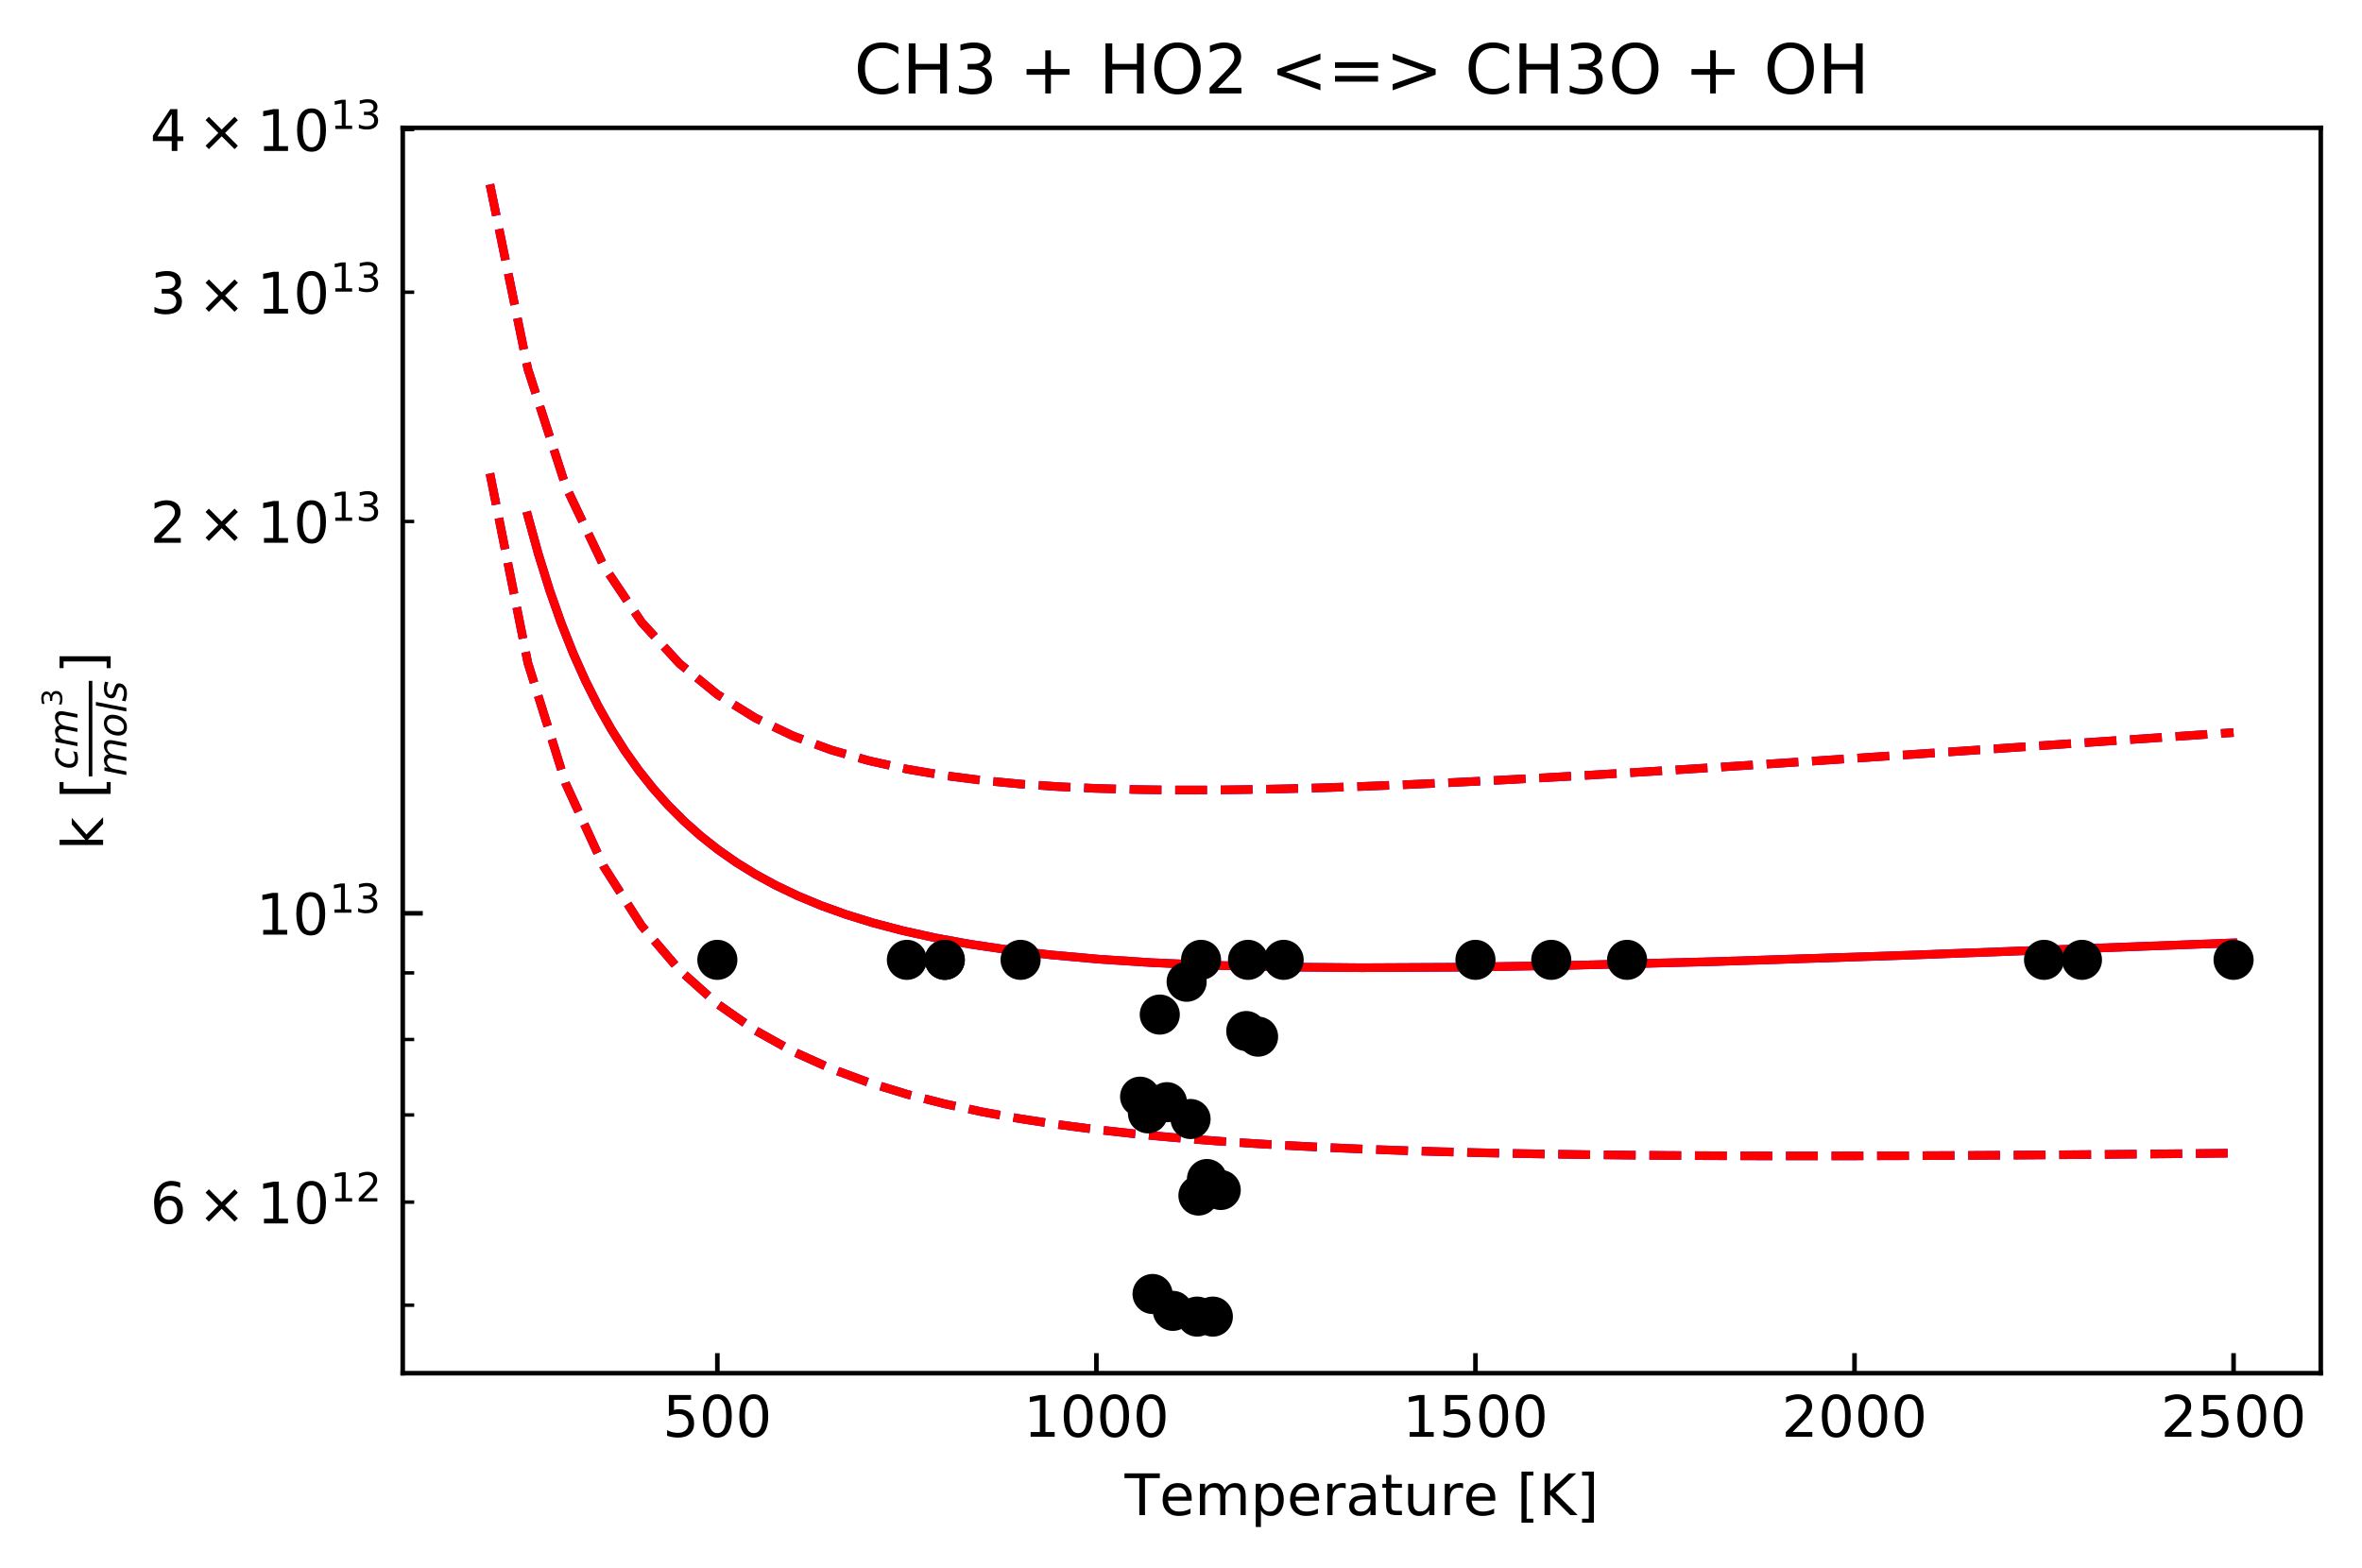 <?xml version="1.0" encoding="utf-8" standalone="no"?>
<!DOCTYPE svg PUBLIC "-//W3C//DTD SVG 1.1//EN"
  "http://www.w3.org/Graphics/SVG/1.1/DTD/svg11.dtd">
<!-- Created with matplotlib (https://matplotlib.org/) -->
<svg height="273.814pt" version="1.1" viewBox="0 0 412.3 273.814" width="412.3pt" xmlns="http://www.w3.org/2000/svg" xmlns:xlink="http://www.w3.org/1999/xlink">
 <defs>
  <style type="text/css">
*{stroke-linecap:butt;stroke-linejoin:round;}
  </style>
 </defs>
 <g id="figure_1">
  <g id="patch_1">
   <path d="M 0 273.814 
L 412.3 273.814 
L 412.3 0 
L 0 0 
z
" style="fill:#ffffff;"/>
  </g>
  <g id="axes_1">
   <g id="patch_2">
    <path d="M 70.3 239.758 
L 405.1 239.758 
L 405.1 22.318 
L 70.3 22.318 
z
" style="fill:#ffffff;"/>
   </g>
   <g id="matplotlib.axis_1">
    <g id="xtick_1">
     <g id="line2d_1">
      <defs>
       <path d="M 0 0 
L 0 -3.5 
" id="mfc4ffc3bc8" style="stroke:#000000;stroke-width:0.8;"/>
      </defs>
      <g>
       <use style="stroke:#000000;stroke-width:0.8;" x="125.218" xlink:href="#mfc4ffc3bc8" y="239.758"/>
      </g>
     </g>
     <g id="text_1">
      <!-- 500 -->
      <defs>
       <path d="M 10.797 72.906 
L 49.516 72.906 
L 49.516 64.594 
L 19.828 64.594 
L 19.828 46.734 
Q 21.969 47.469 24.109 47.828 
Q 26.266 48.188 28.422 48.188 
Q 40.625 48.188 47.75 41.5 
Q 54.891 34.812 54.891 23.391 
Q 54.891 11.625 47.562 5.094 
Q 40.234 -1.422 26.906 -1.422 
Q 22.312 -1.422 17.547 -0.641 
Q 12.797 0.141 7.719 1.703 
L 7.719 11.625 
Q 12.109 9.234 16.797 8.062 
Q 21.484 6.891 26.703 6.891 
Q 35.156 6.891 40.078 11.328 
Q 45.016 15.766 45.016 23.391 
Q 45.016 31 40.078 35.438 
Q 35.156 39.891 26.703 39.891 
Q 22.75 39.891 18.812 39.016 
Q 14.891 38.141 10.797 36.281 
z
" id="DejaVuSans-53"/>
       <path d="M 31.781 66.406 
Q 24.172 66.406 20.328 58.906 
Q 16.5 51.422 16.5 36.375 
Q 16.5 21.391 20.328 13.891 
Q 24.172 6.391 31.781 6.391 
Q 39.453 6.391 43.281 13.891 
Q 47.125 21.391 47.125 36.375 
Q 47.125 51.422 43.281 58.906 
Q 39.453 66.406 31.781 66.406 
z
M 31.781 74.219 
Q 44.047 74.219 50.516 64.516 
Q 56.984 54.828 56.984 36.375 
Q 56.984 17.969 50.516 8.266 
Q 44.047 -1.422 31.781 -1.422 
Q 19.531 -1.422 13.062 8.266 
Q 6.594 17.969 6.594 36.375 
Q 6.594 54.828 13.062 64.516 
Q 19.531 74.219 31.781 74.219 
z
" id="DejaVuSans-48"/>
      </defs>
      <g transform="translate(115.674 250.857)scale(0.1 -0.1)">
       <use xlink:href="#DejaVuSans-53"/>
       <use x="63.623" xlink:href="#DejaVuSans-48"/>
       <use x="127.246" xlink:href="#DejaVuSans-48"/>
      </g>
     </g>
    </g>
    <g id="xtick_2">
     <g id="line2d_2">
      <g>
       <use style="stroke:#000000;stroke-width:0.8;" x="191.384" xlink:href="#mfc4ffc3bc8" y="239.758"/>
      </g>
     </g>
     <g id="text_2">
      <!-- 1000 -->
      <defs>
       <path d="M 12.406 8.297 
L 28.516 8.297 
L 28.516 63.922 
L 10.984 60.406 
L 10.984 69.391 
L 28.422 72.906 
L 38.281 72.906 
L 38.281 8.297 
L 54.391 8.297 
L 54.391 0 
L 12.406 0 
z
" id="DejaVuSans-49"/>
      </defs>
      <g transform="translate(178.659 250.857)scale(0.1 -0.1)">
       <use xlink:href="#DejaVuSans-49"/>
       <use x="63.623" xlink:href="#DejaVuSans-48"/>
       <use x="127.246" xlink:href="#DejaVuSans-48"/>
       <use x="190.869" xlink:href="#DejaVuSans-48"/>
      </g>
     </g>
    </g>
    <g id="xtick_3">
     <g id="line2d_3">
      <g>
       <use style="stroke:#000000;stroke-width:0.8;" x="257.55" xlink:href="#mfc4ffc3bc8" y="239.758"/>
      </g>
     </g>
     <g id="text_3">
      <!-- 1500 -->
      <g transform="translate(244.825 250.857)scale(0.1 -0.1)">
       <use xlink:href="#DejaVuSans-49"/>
       <use x="63.623" xlink:href="#DejaVuSans-53"/>
       <use x="127.246" xlink:href="#DejaVuSans-48"/>
       <use x="190.869" xlink:href="#DejaVuSans-48"/>
      </g>
     </g>
    </g>
    <g id="xtick_4">
     <g id="line2d_4">
      <g>
       <use style="stroke:#000000;stroke-width:0.8;" x="323.716" xlink:href="#mfc4ffc3bc8" y="239.758"/>
      </g>
     </g>
     <g id="text_4">
      <!-- 2000 -->
      <defs>
       <path d="M 19.188 8.297 
L 53.609 8.297 
L 53.609 0 
L 7.328 0 
L 7.328 8.297 
Q 12.938 14.109 22.625 23.891 
Q 32.328 33.688 34.812 36.531 
Q 39.547 41.844 41.422 45.531 
Q 43.312 49.219 43.312 52.781 
Q 43.312 58.594 39.234 62.25 
Q 35.156 65.922 28.609 65.922 
Q 23.969 65.922 18.812 64.312 
Q 13.672 62.703 7.812 59.422 
L 7.812 69.391 
Q 13.766 71.781 18.938 73 
Q 24.125 74.219 28.422 74.219 
Q 39.75 74.219 46.484 68.547 
Q 53.219 62.891 53.219 53.422 
Q 53.219 48.922 51.531 44.891 
Q 49.859 40.875 45.406 35.406 
Q 44.188 33.984 37.641 27.219 
Q 31.109 20.453 19.188 8.297 
z
" id="DejaVuSans-50"/>
      </defs>
      <g transform="translate(310.991 250.857)scale(0.1 -0.1)">
       <use xlink:href="#DejaVuSans-50"/>
       <use x="63.623" xlink:href="#DejaVuSans-48"/>
       <use x="127.246" xlink:href="#DejaVuSans-48"/>
       <use x="190.869" xlink:href="#DejaVuSans-48"/>
      </g>
     </g>
    </g>
    <g id="xtick_5">
     <g id="line2d_5">
      <g>
       <use style="stroke:#000000;stroke-width:0.8;" x="389.882" xlink:href="#mfc4ffc3bc8" y="239.758"/>
      </g>
     </g>
     <g id="text_5">
      <!-- 2500 -->
      <g transform="translate(377.157 250.857)scale(0.1 -0.1)">
       <use xlink:href="#DejaVuSans-50"/>
       <use x="63.623" xlink:href="#DejaVuSans-53"/>
       <use x="127.246" xlink:href="#DejaVuSans-48"/>
       <use x="190.869" xlink:href="#DejaVuSans-48"/>
      </g>
     </g>
    </g>
    <g id="text_6">
     <!-- Temperature [K] -->
     <defs>
      <path d="M -0.297 72.906 
L 61.375 72.906 
L 61.375 64.594 
L 35.5 64.594 
L 35.5 0 
L 25.594 0 
L 25.594 64.594 
L -0.297 64.594 
z
" id="DejaVuSans-84"/>
      <path d="M 56.203 29.594 
L 56.203 25.203 
L 14.891 25.203 
Q 15.484 15.922 20.484 11.062 
Q 25.484 6.203 34.422 6.203 
Q 39.594 6.203 44.453 7.469 
Q 49.312 8.734 54.109 11.281 
L 54.109 2.781 
Q 49.266 0.734 44.188 -0.344 
Q 39.109 -1.422 33.891 -1.422 
Q 20.797 -1.422 13.156 6.188 
Q 5.516 13.812 5.516 26.812 
Q 5.516 40.234 12.766 48.109 
Q 20.016 56 32.328 56 
Q 43.359 56 49.781 48.891 
Q 56.203 41.797 56.203 29.594 
z
M 47.219 32.234 
Q 47.125 39.594 43.094 43.984 
Q 39.062 48.391 32.422 48.391 
Q 24.906 48.391 20.391 44.141 
Q 15.875 39.891 15.188 32.172 
z
" id="DejaVuSans-101"/>
      <path d="M 52 44.188 
Q 55.375 50.25 60.062 53.125 
Q 64.75 56 71.094 56 
Q 79.641 56 84.281 50.016 
Q 88.922 44.047 88.922 33.016 
L 88.922 0 
L 79.891 0 
L 79.891 32.719 
Q 79.891 40.578 77.094 44.375 
Q 74.312 48.188 68.609 48.188 
Q 61.625 48.188 57.562 43.547 
Q 53.516 38.922 53.516 30.906 
L 53.516 0 
L 44.484 0 
L 44.484 32.719 
Q 44.484 40.625 41.703 44.406 
Q 38.922 48.188 33.109 48.188 
Q 26.219 48.188 22.156 43.531 
Q 18.109 38.875 18.109 30.906 
L 18.109 0 
L 9.078 0 
L 9.078 54.688 
L 18.109 54.688 
L 18.109 46.188 
Q 21.188 51.219 25.484 53.609 
Q 29.781 56 35.688 56 
Q 41.656 56 45.828 52.969 
Q 50 49.953 52 44.188 
z
" id="DejaVuSans-109"/>
      <path d="M 18.109 8.203 
L 18.109 -20.797 
L 9.078 -20.797 
L 9.078 54.688 
L 18.109 54.688 
L 18.109 46.391 
Q 20.953 51.266 25.266 53.625 
Q 29.594 56 35.594 56 
Q 45.562 56 51.781 48.094 
Q 58.016 40.188 58.016 27.297 
Q 58.016 14.406 51.781 6.484 
Q 45.562 -1.422 35.594 -1.422 
Q 29.594 -1.422 25.266 0.953 
Q 20.953 3.328 18.109 8.203 
z
M 48.688 27.297 
Q 48.688 37.203 44.609 42.844 
Q 40.531 48.484 33.406 48.484 
Q 26.266 48.484 22.188 42.844 
Q 18.109 37.203 18.109 27.297 
Q 18.109 17.391 22.188 11.75 
Q 26.266 6.109 33.406 6.109 
Q 40.531 6.109 44.609 11.75 
Q 48.688 17.391 48.688 27.297 
z
" id="DejaVuSans-112"/>
      <path d="M 41.109 46.297 
Q 39.594 47.172 37.812 47.578 
Q 36.031 48 33.891 48 
Q 26.266 48 22.188 43.047 
Q 18.109 38.094 18.109 28.812 
L 18.109 0 
L 9.078 0 
L 9.078 54.688 
L 18.109 54.688 
L 18.109 46.188 
Q 20.953 51.172 25.484 53.578 
Q 30.031 56 36.531 56 
Q 37.453 56 38.578 55.875 
Q 39.703 55.766 41.062 55.516 
z
" id="DejaVuSans-114"/>
      <path d="M 34.281 27.484 
Q 23.391 27.484 19.188 25 
Q 14.984 22.516 14.984 16.5 
Q 14.984 11.719 18.141 8.906 
Q 21.297 6.109 26.703 6.109 
Q 34.188 6.109 38.703 11.406 
Q 43.219 16.703 43.219 25.484 
L 43.219 27.484 
z
M 52.203 31.203 
L 52.203 0 
L 43.219 0 
L 43.219 8.297 
Q 40.141 3.328 35.547 0.953 
Q 30.953 -1.422 24.312 -1.422 
Q 15.922 -1.422 10.953 3.297 
Q 6 8.016 6 15.922 
Q 6 25.141 12.172 29.828 
Q 18.359 34.516 30.609 34.516 
L 43.219 34.516 
L 43.219 35.406 
Q 43.219 41.609 39.141 45 
Q 35.062 48.391 27.688 48.391 
Q 23 48.391 18.547 47.266 
Q 14.109 46.141 10.016 43.891 
L 10.016 52.203 
Q 14.938 54.109 19.578 55.047 
Q 24.219 56 28.609 56 
Q 40.484 56 46.344 49.844 
Q 52.203 43.703 52.203 31.203 
z
" id="DejaVuSans-97"/>
      <path d="M 18.312 70.219 
L 18.312 54.688 
L 36.812 54.688 
L 36.812 47.703 
L 18.312 47.703 
L 18.312 18.016 
Q 18.312 11.328 20.141 9.422 
Q 21.969 7.516 27.594 7.516 
L 36.812 7.516 
L 36.812 0 
L 27.594 0 
Q 17.188 0 13.234 3.875 
Q 9.281 7.766 9.281 18.016 
L 9.281 47.703 
L 2.688 47.703 
L 2.688 54.688 
L 9.281 54.688 
L 9.281 70.219 
z
" id="DejaVuSans-116"/>
      <path d="M 8.5 21.578 
L 8.5 54.688 
L 17.484 54.688 
L 17.484 21.922 
Q 17.484 14.156 20.5 10.266 
Q 23.531 6.391 29.594 6.391 
Q 36.859 6.391 41.078 11.031 
Q 45.312 15.672 45.312 23.688 
L 45.312 54.688 
L 54.297 54.688 
L 54.297 0 
L 45.312 0 
L 45.312 8.406 
Q 42.047 3.422 37.719 1 
Q 33.406 -1.422 27.688 -1.422 
Q 18.266 -1.422 13.375 4.438 
Q 8.5 10.297 8.5 21.578 
z
M 31.109 56 
z
" id="DejaVuSans-117"/>
      <path id="DejaVuSans-32"/>
      <path d="M 8.594 75.984 
L 29.297 75.984 
L 29.297 69 
L 17.578 69 
L 17.578 -6.203 
L 29.297 -6.203 
L 29.297 -13.188 
L 8.594 -13.188 
z
" id="DejaVuSans-91"/>
      <path d="M 9.812 72.906 
L 19.672 72.906 
L 19.672 42.094 
L 52.391 72.906 
L 65.094 72.906 
L 28.906 38.922 
L 67.672 0 
L 54.688 0 
L 19.672 35.109 
L 19.672 0 
L 9.812 0 
z
" id="DejaVuSans-75"/>
      <path d="M 30.422 75.984 
L 30.422 -13.188 
L 9.719 -13.188 
L 9.719 -6.203 
L 21.391 -6.203 
L 21.391 69 
L 9.719 69 
L 9.719 75.984 
z
" id="DejaVuSans-93"/>
     </defs>
     <g transform="translate(196.313 264.535)scale(0.1 -0.1)">
      <use xlink:href="#DejaVuSans-84"/>
      <use x="60.818" xlink:href="#DejaVuSans-101"/>
      <use x="122.342" xlink:href="#DejaVuSans-109"/>
      <use x="219.754" xlink:href="#DejaVuSans-112"/>
      <use x="283.23" xlink:href="#DejaVuSans-101"/>
      <use x="344.754" xlink:href="#DejaVuSans-114"/>
      <use x="385.867" xlink:href="#DejaVuSans-97"/>
      <use x="447.146" xlink:href="#DejaVuSans-116"/>
      <use x="486.355" xlink:href="#DejaVuSans-117"/>
      <use x="549.734" xlink:href="#DejaVuSans-114"/>
      <use x="590.816" xlink:href="#DejaVuSans-101"/>
      <use x="652.34" xlink:href="#DejaVuSans-32"/>
      <use x="684.127" xlink:href="#DejaVuSans-91"/>
      <use x="723.141" xlink:href="#DejaVuSans-75"/>
      <use x="788.717" xlink:href="#DejaVuSans-93"/>
     </g>
    </g>
   </g>
   <g id="matplotlib.axis_2">
    <g id="ytick_1">
     <g id="line2d_6">
      <defs>
       <path d="M 0 0 
L 3.5 0 
" id="m94066040dc" style="stroke:#000000;stroke-width:0.8;"/>
      </defs>
      <g>
       <use style="stroke:#000000;stroke-width:0.8;" x="70.3" xlink:href="#m94066040dc" y="159.463"/>
      </g>
     </g>
     <g id="text_7">
      <!-- $\mathdefault{10^{13}}$ -->
      <defs>
       <path d="M 40.578 39.312 
Q 47.656 37.797 51.625 33 
Q 55.609 28.219 55.609 21.188 
Q 55.609 10.406 48.188 4.484 
Q 40.766 -1.422 27.094 -1.422 
Q 22.516 -1.422 17.656 -0.516 
Q 12.797 0.391 7.625 2.203 
L 7.625 11.719 
Q 11.719 9.328 16.594 8.109 
Q 21.484 6.891 26.812 6.891 
Q 36.078 6.891 40.938 10.547 
Q 45.797 14.203 45.797 21.188 
Q 45.797 27.641 41.281 31.266 
Q 36.766 34.906 28.719 34.906 
L 20.219 34.906 
L 20.219 43.016 
L 29.109 43.016 
Q 36.375 43.016 40.234 45.922 
Q 44.094 48.828 44.094 54.297 
Q 44.094 59.906 40.109 62.906 
Q 36.141 65.922 28.719 65.922 
Q 24.656 65.922 20.016 65.031 
Q 15.375 64.156 9.812 62.312 
L 9.812 71.094 
Q 15.438 72.656 20.344 73.438 
Q 25.25 74.219 29.594 74.219 
Q 40.828 74.219 47.359 69.109 
Q 53.906 64.016 53.906 55.328 
Q 53.906 49.266 50.438 45.094 
Q 46.969 40.922 40.578 39.312 
z
" id="DejaVuSans-51"/>
      </defs>
      <g transform="translate(44.7 163.262)scale(0.1 -0.1)">
       <use transform="translate(0 0.766)" xlink:href="#DejaVuSans-49"/>
       <use transform="translate(63.623 0.766)" xlink:href="#DejaVuSans-48"/>
       <use transform="translate(128.203 39.047)scale(0.7)" xlink:href="#DejaVuSans-49"/>
       <use transform="translate(172.739 39.047)scale(0.7)" xlink:href="#DejaVuSans-51"/>
      </g>
     </g>
    </g>
    <g id="ytick_2">
     <g id="line2d_7">
      <defs>
       <path d="M 0 0 
L 2 0 
" id="m5643c88699" style="stroke:#000000;stroke-width:0.6;"/>
      </defs>
      <g>
       <use style="stroke:#000000;stroke-width:0.6;" x="70.3" xlink:href="#m5643c88699" y="227.88"/>
      </g>
     </g>
    </g>
    <g id="ytick_3">
     <g id="line2d_8">
      <g>
       <use style="stroke:#000000;stroke-width:0.6;" x="70.3" xlink:href="#m5643c88699" y="209.884"/>
      </g>
     </g>
     <g id="text_8">
      <!-- $\mathdefault{6\times10^{12}}$ -->
      <defs>
       <path d="M 33.016 40.375 
Q 26.375 40.375 22.484 35.828 
Q 18.609 31.297 18.609 23.391 
Q 18.609 15.531 22.484 10.953 
Q 26.375 6.391 33.016 6.391 
Q 39.656 6.391 43.531 10.953 
Q 47.406 15.531 47.406 23.391 
Q 47.406 31.297 43.531 35.828 
Q 39.656 40.375 33.016 40.375 
z
M 52.594 71.297 
L 52.594 62.312 
Q 48.875 64.062 45.094 64.984 
Q 41.312 65.922 37.594 65.922 
Q 27.828 65.922 22.672 59.328 
Q 17.531 52.734 16.797 39.406 
Q 19.672 43.656 24.016 45.922 
Q 28.375 48.188 33.594 48.188 
Q 44.578 48.188 50.953 41.516 
Q 57.328 34.859 57.328 23.391 
Q 57.328 12.156 50.688 5.359 
Q 44.047 -1.422 33.016 -1.422 
Q 20.359 -1.422 13.672 8.266 
Q 6.984 17.969 6.984 36.375 
Q 6.984 53.656 15.188 63.938 
Q 23.391 74.219 37.203 74.219 
Q 40.922 74.219 44.703 73.484 
Q 48.484 72.75 52.594 71.297 
z
" id="DejaVuSans-54"/>
       <path d="M 70.125 53.719 
L 47.797 31.297 
L 70.125 8.984 
L 64.312 3.078 
L 41.891 25.484 
L 19.484 3.078 
L 13.719 8.984 
L 35.984 31.297 
L 13.719 53.719 
L 19.484 59.625 
L 41.891 37.203 
L 64.312 59.625 
z
" id="DejaVuSans-215"/>
      </defs>
      <g transform="translate(26.2 213.683)scale(0.1 -0.1)">
       <use transform="translate(0 0.766)" xlink:href="#DejaVuSans-54"/>
       <use transform="translate(83.105 0.766)" xlink:href="#DejaVuSans-215"/>
       <use transform="translate(186.377 0.766)" xlink:href="#DejaVuSans-49"/>
       <use transform="translate(250 0.766)" xlink:href="#DejaVuSans-48"/>
       <use transform="translate(314.58 39.047)scale(0.7)" xlink:href="#DejaVuSans-49"/>
       <use transform="translate(359.116 39.047)scale(0.7)" xlink:href="#DejaVuSans-50"/>
      </g>
     </g>
    </g>
    <g id="ytick_4">
     <g id="line2d_9">
      <g>
       <use style="stroke:#000000;stroke-width:0.6;" x="70.3" xlink:href="#m5643c88699" y="194.669"/>
      </g>
     </g>
    </g>
    <g id="ytick_5">
     <g id="line2d_10">
      <g>
       <use style="stroke:#000000;stroke-width:0.6;" x="70.3" xlink:href="#m5643c88699" y="181.488"/>
      </g>
     </g>
    </g>
    <g id="ytick_6">
     <g id="line2d_11">
      <g>
       <use style="stroke:#000000;stroke-width:0.6;" x="70.3" xlink:href="#m5643c88699" y="169.862"/>
      </g>
     </g>
    </g>
    <g id="ytick_7">
     <g id="line2d_12">
      <g>
       <use style="stroke:#000000;stroke-width:0.6;" x="70.3" xlink:href="#m5643c88699" y="91.045"/>
      </g>
     </g>
     <g id="text_9">
      <!-- $\mathdefault{2\times10^{13}}$ -->
      <g transform="translate(26.2 94.844)scale(0.1 -0.1)">
       <use transform="translate(0 0.766)" xlink:href="#DejaVuSans-50"/>
       <use transform="translate(83.105 0.766)" xlink:href="#DejaVuSans-215"/>
       <use transform="translate(186.377 0.766)" xlink:href="#DejaVuSans-49"/>
       <use transform="translate(250 0.766)" xlink:href="#DejaVuSans-48"/>
       <use transform="translate(314.58 39.047)scale(0.7)" xlink:href="#DejaVuSans-49"/>
       <use transform="translate(359.116 39.047)scale(0.7)" xlink:href="#DejaVuSans-51"/>
      </g>
     </g>
    </g>
    <g id="ytick_8">
     <g id="line2d_13">
      <g>
       <use style="stroke:#000000;stroke-width:0.6;" x="70.3" xlink:href="#m5643c88699" y="51.023"/>
      </g>
     </g>
     <g id="text_10">
      <!-- $\mathdefault{3\times10^{13}}$ -->
      <g transform="translate(26.2 54.822)scale(0.1 -0.1)">
       <use transform="translate(0 0.766)" xlink:href="#DejaVuSans-51"/>
       <use transform="translate(83.105 0.766)" xlink:href="#DejaVuSans-215"/>
       <use transform="translate(186.377 0.766)" xlink:href="#DejaVuSans-49"/>
       <use transform="translate(250 0.766)" xlink:href="#DejaVuSans-48"/>
       <use transform="translate(314.58 39.047)scale(0.7)" xlink:href="#DejaVuSans-49"/>
       <use transform="translate(359.116 39.047)scale(0.7)" xlink:href="#DejaVuSans-51"/>
      </g>
     </g>
    </g>
    <g id="ytick_9">
     <g id="line2d_14">
      <g>
       <use style="stroke:#000000;stroke-width:0.6;" x="70.3" xlink:href="#m5643c88699" y="22.627"/>
      </g>
     </g>
     <g id="text_11">
      <!-- $\mathdefault{4\times10^{13}}$ -->
      <defs>
       <path d="M 37.797 64.312 
L 12.891 25.391 
L 37.797 25.391 
z
M 35.203 72.906 
L 47.609 72.906 
L 47.609 25.391 
L 58.016 25.391 
L 58.016 17.188 
L 47.609 17.188 
L 47.609 0 
L 37.797 0 
L 37.797 17.188 
L 4.891 17.188 
L 4.891 26.703 
z
" id="DejaVuSans-52"/>
      </defs>
      <g transform="translate(26.2 26.426)scale(0.1 -0.1)">
       <use transform="translate(0 0.766)" xlink:href="#DejaVuSans-52"/>
       <use transform="translate(83.105 0.766)" xlink:href="#DejaVuSans-215"/>
       <use transform="translate(186.377 0.766)" xlink:href="#DejaVuSans-49"/>
       <use transform="translate(250 0.766)" xlink:href="#DejaVuSans-48"/>
       <use transform="translate(314.58 39.047)scale(0.7)" xlink:href="#DejaVuSans-49"/>
       <use transform="translate(359.116 39.047)scale(0.7)" xlink:href="#DejaVuSans-51"/>
      </g>
     </g>
    </g>
    <g id="text_12">
     <!-- k [$\frac{cm^3}{{mol s}}$] -->
     <defs>
      <path d="M 9.078 75.984 
L 18.109 75.984 
L 18.109 31.109 
L 44.922 54.688 
L 56.391 54.688 
L 27.391 29.109 
L 57.625 0 
L 45.906 0 
L 18.109 26.703 
L 18.109 0 
L 9.078 0 
z
" id="DejaVuSans-107"/>
      <path d="M 53.609 52.594 
L 51.812 43.703 
Q 48.578 46.047 44.938 47.219 
Q 41.312 48.391 37.406 48.391 
Q 33.109 48.391 29.219 46.875 
Q 25.344 45.359 22.703 42.578 
Q 18.5 38.328 16.203 32.609 
Q 13.922 26.906 13.922 20.797 
Q 13.922 13.422 17.609 9.812 
Q 21.297 6.203 28.812 6.203 
Q 32.516 6.203 36.688 7.328 
Q 40.875 8.453 45.406 10.688 
L 43.703 1.812 
Q 39.797 0.203 35.672 -0.609 
Q 31.547 -1.422 27.203 -1.422 
Q 16.312 -1.422 10.453 4.016 
Q 4.594 9.469 4.594 19.578 
Q 4.594 28.078 7.641 35.234 
Q 10.688 42.391 16.703 48.094 
Q 20.797 52 26.312 54 
Q 31.844 56 38.375 56 
Q 42.188 56 45.938 55.141 
Q 49.703 54.297 53.609 52.594 
z
" id="DejaVuSans-Oblique-99"/>
      <path d="M 89.797 33.016 
L 83.406 0 
L 74.422 0 
L 80.719 32.719 
Q 81.109 34.812 81.297 36.328 
Q 81.5 37.844 81.5 38.922 
Q 81.5 43.312 79.047 45.75 
Q 76.609 48.188 72.219 48.188 
Q 65.672 48.188 60.547 43.281 
Q 55.422 38.375 53.906 30.516 
L 47.906 0 
L 38.922 0 
L 45.312 32.719 
Q 45.703 34.516 45.891 36.047 
Q 46.094 37.594 46.094 38.812 
Q 46.094 43.266 43.656 45.719 
Q 41.219 48.188 36.922 48.188 
Q 30.281 48.188 25.141 43.281 
Q 20.016 38.375 18.5 30.516 
L 12.5 0 
L 3.516 0 
L 14.203 54.688 
L 23.188 54.688 
L 21.484 46.188 
Q 25.141 50.984 30.047 53.484 
Q 34.969 56 40.578 56 
Q 46.531 56 50.359 52.875 
Q 54.203 49.75 54.984 44.188 
Q 59.078 49.953 64.469 52.969 
Q 69.875 56 75.875 56 
Q 82.906 56 86.734 51.953 
Q 90.578 47.906 90.578 40.484 
Q 90.578 38.875 90.375 36.938 
Q 90.188 35.016 89.797 33.016 
z
" id="DejaVuSans-Oblique-109"/>
      <path d="M 25.391 -1.422 
Q 15.766 -1.422 10.172 4.516 
Q 4.594 10.453 4.594 20.703 
Q 4.594 26.656 6.516 32.828 
Q 8.453 39.016 11.531 43.219 
Q 16.359 49.75 22.312 52.875 
Q 28.266 56 35.797 56 
Q 45.125 56 50.859 50.188 
Q 56.594 44.391 56.594 35.016 
Q 56.594 28.516 54.688 22.062 
Q 52.781 15.625 49.703 11.375 
Q 44.922 4.828 38.969 1.703 
Q 33.016 -1.422 25.391 -1.422 
z
M 13.922 21 
Q 13.922 13.578 17.016 9.891 
Q 20.125 6.203 26.422 6.203 
Q 35.453 6.203 41.375 14.078 
Q 47.312 21.969 47.312 34.078 
Q 47.312 41.156 44.141 44.766 
Q 40.969 48.391 34.812 48.391 
Q 29.734 48.391 25.781 46.016 
Q 21.828 43.656 18.703 38.812 
Q 16.406 35.203 15.156 30.562 
Q 13.922 25.922 13.922 21 
z
" id="DejaVuSans-Oblique-111"/>
      <path d="M 18.312 75.984 
L 27.297 75.984 
L 12.5 0 
L 3.516 0 
z
" id="DejaVuSans-Oblique-108"/>
      <path d="M 50 53.078 
L 48.297 44.578 
Q 44.734 46.531 40.766 47.5 
Q 36.812 48.484 32.625 48.484 
Q 25.531 48.484 21.453 46.062 
Q 17.391 43.656 17.391 39.5 
Q 17.391 34.672 26.859 32.078 
Q 27.594 31.891 27.938 31.781 
L 30.812 30.906 
Q 39.797 28.422 42.797 25.688 
Q 45.797 22.953 45.797 18.219 
Q 45.797 9.516 38.891 4.047 
Q 31.984 -1.422 20.797 -1.422 
Q 16.453 -1.422 11.672 -0.578 
Q 6.891 0.25 1.125 2 
L 2.875 11.281 
Q 7.812 8.734 12.594 7.422 
Q 17.391 6.109 21.781 6.109 
Q 28.375 6.109 32.5 8.938 
Q 36.625 11.766 36.625 16.109 
Q 36.625 20.797 25.781 23.688 
L 24.859 23.922 
L 21.781 24.703 
Q 14.938 26.516 11.766 29.469 
Q 8.594 32.422 8.594 37.016 
Q 8.594 45.75 15.156 50.875 
Q 21.734 56 33.016 56 
Q 37.453 56 41.672 55.266 
Q 45.906 54.547 50 53.078 
z
" id="DejaVuSans-Oblique-115"/>
     </defs>
     <g transform="translate(18 148.438)rotate(-90)scale(0.1 -0.1)">
      <use transform="translate(0 0.044)" xlink:href="#DejaVuSans-107"/>
      <use transform="translate(57.91 0.044)" xlink:href="#DejaVuSans-32"/>
      <use transform="translate(89.697 0.044)" xlink:href="#DejaVuSans-91"/>
      <use transform="translate(140.711 44.836)scale(0.7)" xlink:href="#DejaVuSans-Oblique-99"/>
      <use transform="translate(179.197 44.836)scale(0.7)" xlink:href="#DejaVuSans-Oblique-109"/>
      <use transform="translate(250.641 71.633)scale(0.49)" xlink:href="#DejaVuSans-51"/>
      <use transform="translate(128.711 -40.598)scale(0.7)" xlink:href="#DejaVuSans-Oblique-109"/>
      <use transform="translate(196.899 -40.598)scale(0.7)" xlink:href="#DejaVuSans-Oblique-111"/>
      <use transform="translate(239.727 -40.598)scale(0.7)" xlink:href="#DejaVuSans-Oblique-108"/>
      <use transform="translate(259.175 -40.598)scale(0.7)" xlink:href="#DejaVuSans-Oblique-115"/>
      <use transform="translate(308.145 0.044)" xlink:href="#DejaVuSans-93"/>
      <path d="M 128.711 18.841 
L 128.711 25.091 
L 295.645 25.091 
L 295.645 18.841 
L 128.711 18.841 
z
"/>
     </g>
    </g>
   </g>
   <g id="line2d_15">
    <path clip-path="url(#pf49cb3c58c)" d="M 92.135 90.064 
L 93.987 96.781 
L 95.972 103.145 
L 97.957 108.781 
L 100.075 114.114 
L 102.192 118.851 
L 104.442 123.328 
L 106.691 127.315 
L 109.073 131.08 
L 111.455 134.44 
L 113.97 137.61 
L 116.616 140.585 
L 119.395 143.366 
L 122.306 145.956 
L 125.35 148.358 
L 128.526 150.579 
L 131.834 152.625 
L 135.407 154.573 
L 139.245 156.405 
L 143.347 158.111 
L 147.714 159.682 
L 152.478 161.153 
L 157.639 162.507 
L 163.197 163.732 
L 169.284 164.844 
L 176.033 165.845 
L 183.444 166.717 
L 191.781 167.467 
L 201.044 168.074 
L 211.631 168.538 
L 223.673 168.839 
L 237.7 168.961 
L 254.242 168.876 
L 274.224 168.542 
L 299.234 167.894 
L 332.582 166.793 
L 384.059 164.847 
L 389.749 164.623 
L 389.749 164.623 
" style="fill:none;stroke:#0000ff;stroke-linecap:square;stroke-width:1.5;"/>
   </g>
   <g id="line2d_16">
    <path clip-path="url(#pf49cb3c58c)" d="M 85.518 32.202 
L 92.135 64.41 
L 98.751 84.89 
L 105.368 98.787 
L 111.985 108.642 
L 118.601 115.853 
L 125.218 121.248 
L 125.218 121.248 
L 131.834 125.348 
L 138.451 128.499 
L 145.068 130.935 
L 151.684 132.824 
L 158.301 134.285 
L 158.301 134.285 
L 164.917 135.408 
L 164.917 135.408 
L 164.917 135.408 
L 171.534 136.26 
L 178.151 136.893 
L 178.151 136.893 
L 184.767 137.348 
L 191.384 137.655 
L 198 137.841 
L 198.21 137.845 
L 199.011 137.86 
L 200.384 137.882 
L 201.185 137.893 
L 202.443 137.908 
L 203.702 137.919 
L 204.617 137.925 
L 204.731 137.926 
L 207.134 137.934 
L 207.82 137.934 
L 208.964 137.933 
L 209.193 137.933 
L 209.651 137.931 
L 210.681 137.927 
L 211.234 137.924 
L 211.71 137.921 
L 213.083 137.911 
L 217.545 137.857 
L 217.85 137.852 
L 217.85 137.852 
L 219.604 137.822 
L 224.066 137.729 
L 224.467 137.719 
L 231.083 137.536 
L 237.7 137.309 
L 244.317 137.045 
L 250.933 136.75 
L 257.55 136.428 
L 257.55 136.428 
L 264.166 136.084 
L 270.783 135.72 
L 270.783 135.72 
L 277.4 135.34 
L 284.016 134.947 
L 284.016 134.947 
L 290.633 134.541 
L 297.249 134.126 
L 303.866 133.702 
L 310.483 133.272 
L 317.099 132.836 
L 323.716 132.395 
L 330.332 131.951 
L 336.949 131.504 
L 343.566 131.056 
L 350.182 130.605 
L 356.799 130.154 
L 356.799 130.154 
L 363.415 129.703 
L 363.415 129.703 
L 370.032 129.252 
L 376.649 128.801 
L 383.265 128.351 
L 389.882 127.902 
L 389.882 127.902 
" style="fill:none;stroke:#0000ff;stroke-dasharray:5.55,2.4;stroke-dashoffset:0;stroke-width:1.5;"/>
   </g>
   <g id="line2d_17">
    <path clip-path="url(#pf49cb3c58c)" d="M 85.518 82.666 
L 92.135 115.719 
L 98.751 136.825 
L 105.368 151.263 
L 111.985 161.633 
L 118.601 169.356 
L 125.218 175.271 
L 125.218 175.271 
L 131.834 179.902 
L 138.451 183.593 
L 145.068 186.579 
L 151.684 189.024 
L 158.301 191.045 
L 158.301 191.045 
L 164.917 192.73 
L 164.917 192.73 
L 164.917 192.73 
L 171.534 194.145 
L 178.151 195.34 
L 178.151 195.34 
L 184.767 196.353 
L 191.384 197.216 
L 198 197.954 
L 198.21 197.975 
L 199.011 198.056 
L 200.384 198.192 
L 201.185 198.269 
L 202.443 198.388 
L 203.702 198.503 
L 204.617 198.584 
L 204.731 198.595 
L 207.134 198.8 
L 207.82 198.857 
L 208.964 198.949 
L 209.193 198.967 
L 209.651 199.003 
L 210.681 199.083 
L 211.234 199.125 
L 211.71 199.161 
L 213.083 199.262 
L 217.545 199.568 
L 217.85 199.588 
L 217.85 199.588 
L 219.604 199.699 
L 224.066 199.963 
L 224.467 199.985 
L 231.083 200.324 
L 237.7 200.614 
L 244.317 200.86 
L 250.933 201.068 
L 257.55 201.243 
L 257.55 201.243 
L 264.166 201.388 
L 270.783 201.507 
L 270.783 201.507 
L 277.4 201.604 
L 284.016 201.68 
L 284.016 201.68 
L 290.633 201.737 
L 297.249 201.778 
L 303.866 201.805 
L 310.483 201.819 
L 317.099 201.821 
L 323.716 201.812 
L 330.332 201.794 
L 336.949 201.768 
L 343.566 201.734 
L 350.182 201.693 
L 356.799 201.645 
L 356.799 201.645 
L 363.415 201.592 
L 363.415 201.592 
L 370.032 201.534 
L 376.649 201.471 
L 383.265 201.405 
L 389.882 201.334 
L 389.882 201.334 
" style="fill:none;stroke:#0000ff;stroke-dasharray:5.55,2.4;stroke-dashoffset:0;stroke-width:1.5;"/>
   </g>
   <g id="line2d_18">
    <path clip-path="url(#pf49cb3c58c)" d="M 92.135 90.064 
L 93.987 96.781 
L 95.972 103.145 
L 97.957 108.781 
L 100.075 114.114 
L 102.192 118.851 
L 104.442 123.328 
L 106.691 127.315 
L 109.073 131.08 
L 111.455 134.44 
L 113.97 137.61 
L 116.616 140.585 
L 119.395 143.366 
L 122.306 145.956 
L 125.35 148.358 
L 128.526 150.579 
L 131.834 152.625 
L 135.407 154.573 
L 139.245 156.405 
L 143.347 158.111 
L 147.714 159.682 
L 152.478 161.153 
L 157.639 162.507 
L 163.197 163.732 
L 169.284 164.844 
L 176.033 165.845 
L 183.444 166.717 
L 191.781 167.467 
L 201.044 168.074 
L 211.631 168.538 
L 223.673 168.839 
L 237.7 168.961 
L 254.242 168.876 
L 274.224 168.542 
L 299.234 167.894 
L 332.582 166.793 
L 384.059 164.847 
L 389.749 164.623 
L 389.749 164.623 
" style="fill:none;stroke:#ff0000;stroke-linecap:square;stroke-width:1.5;"/>
   </g>
   <g id="line2d_19">
    <path clip-path="url(#pf49cb3c58c)" d="M 85.518 32.202 
L 92.135 64.41 
L 98.751 84.89 
L 105.368 98.787 
L 111.985 108.642 
L 118.601 115.853 
L 125.218 121.248 
L 125.218 121.248 
L 131.834 125.348 
L 138.451 128.499 
L 145.068 130.935 
L 151.684 132.824 
L 158.301 134.285 
L 158.301 134.285 
L 164.917 135.408 
L 164.917 135.408 
L 164.917 135.408 
L 171.534 136.26 
L 178.151 136.893 
L 178.151 136.893 
L 184.767 137.348 
L 191.384 137.655 
L 198 137.841 
L 198.21 137.845 
L 199.011 137.86 
L 200.384 137.882 
L 201.185 137.893 
L 202.443 137.908 
L 203.702 137.919 
L 204.617 137.925 
L 204.731 137.926 
L 207.134 137.934 
L 207.82 137.934 
L 208.964 137.933 
L 209.193 137.933 
L 209.651 137.931 
L 210.681 137.927 
L 211.234 137.924 
L 211.71 137.921 
L 213.083 137.911 
L 217.545 137.857 
L 217.85 137.852 
L 217.85 137.852 
L 219.604 137.822 
L 224.066 137.729 
L 224.467 137.719 
L 231.083 137.536 
L 237.7 137.309 
L 244.317 137.045 
L 250.933 136.75 
L 257.55 136.428 
L 257.55 136.428 
L 264.166 136.084 
L 270.783 135.72 
L 270.783 135.72 
L 277.4 135.34 
L 284.016 134.947 
L 284.016 134.947 
L 290.633 134.541 
L 297.249 134.126 
L 303.866 133.702 
L 310.483 133.272 
L 317.099 132.836 
L 323.716 132.395 
L 330.332 131.951 
L 336.949 131.504 
L 343.566 131.056 
L 350.182 130.605 
L 356.799 130.154 
L 356.799 130.154 
L 363.415 129.703 
L 363.415 129.703 
L 370.032 129.252 
L 376.649 128.801 
L 383.265 128.351 
L 389.882 127.902 
L 389.882 127.902 
" style="fill:none;stroke:#ff0000;stroke-dasharray:5.55,2.4;stroke-dashoffset:0;stroke-width:1.5;"/>
   </g>
   <g id="line2d_20">
    <path clip-path="url(#pf49cb3c58c)" d="M 85.518 82.666 
L 92.135 115.719 
L 98.751 136.825 
L 105.368 151.263 
L 111.985 161.633 
L 118.601 169.356 
L 125.218 175.271 
L 125.218 175.271 
L 131.834 179.902 
L 138.451 183.593 
L 145.068 186.579 
L 151.684 189.024 
L 158.301 191.045 
L 158.301 191.045 
L 164.917 192.73 
L 164.917 192.73 
L 164.917 192.73 
L 171.534 194.145 
L 178.151 195.34 
L 178.151 195.34 
L 184.767 196.353 
L 191.384 197.216 
L 198 197.954 
L 198.21 197.975 
L 199.011 198.056 
L 200.384 198.192 
L 201.185 198.269 
L 202.443 198.388 
L 203.702 198.503 
L 204.617 198.584 
L 204.731 198.595 
L 207.134 198.8 
L 207.82 198.857 
L 208.964 198.949 
L 209.193 198.967 
L 209.651 199.003 
L 210.681 199.083 
L 211.234 199.125 
L 211.71 199.161 
L 213.083 199.262 
L 217.545 199.568 
L 217.85 199.588 
L 217.85 199.588 
L 219.604 199.699 
L 224.066 199.963 
L 224.467 199.985 
L 231.083 200.324 
L 237.7 200.614 
L 244.317 200.86 
L 250.933 201.068 
L 257.55 201.243 
L 257.55 201.243 
L 264.166 201.388 
L 270.783 201.507 
L 270.783 201.507 
L 277.4 201.604 
L 284.016 201.68 
L 284.016 201.68 
L 290.633 201.737 
L 297.249 201.778 
L 303.866 201.805 
L 310.483 201.819 
L 317.099 201.821 
L 323.716 201.812 
L 330.332 201.794 
L 336.949 201.768 
L 343.566 201.734 
L 350.182 201.693 
L 356.799 201.645 
L 356.799 201.645 
L 363.415 201.592 
L 363.415 201.592 
L 370.032 201.534 
L 376.649 201.471 
L 383.265 201.405 
L 389.882 201.334 
L 389.882 201.334 
" style="fill:none;stroke:#ff0000;stroke-dasharray:5.55,2.4;stroke-dashoffset:0;stroke-width:1.5;"/>
   </g>
   <g id="line2d_21">
    <defs>
     <path d="M 0 3 
C 0.796 3 1.559 2.684 2.121 2.121 
C 2.684 1.559 3 0.796 3 0 
C 3 -0.796 2.684 -1.559 2.121 -2.121 
C 1.559 -2.684 0.796 -3 0 -3 
C -0.796 -3 -1.559 -2.684 -2.121 -2.121 
C -2.684 -1.559 -3 -0.796 -3 0 
C -3 0.796 -2.684 1.559 -2.121 2.121 
C -1.559 2.684 -0.796 3 0 3 
z
" id="m26fa66a2a6" style="stroke:#000000;"/>
    </defs>
    <g clip-path="url(#pf49cb3c58c)">
     <use style="stroke:#000000;" x="199.011" xlink:href="#m26fa66a2a6" y="191.477"/>
     <use style="stroke:#000000;" x="200.384" xlink:href="#m26fa66a2a6" y="194.387"/>
     <use style="stroke:#000000;" x="201.185" xlink:href="#m26fa66a2a6" y="225.926"/>
     <use style="stroke:#000000;" x="204.731" xlink:href="#m26fa66a2a6" y="228.872"/>
     <use style="stroke:#000000;" x="203.702" xlink:href="#m26fa66a2a6" y="192.438"/>
     <use style="stroke:#000000;" x="202.443" xlink:href="#m26fa66a2a6" y="177.143"/>
     <use style="stroke:#000000;" x="207.134" xlink:href="#m26fa66a2a6" y="171.41"/>
     <use style="stroke:#000000;" x="209.651" xlink:href="#m26fa66a2a6" y="167.586"/>
     <use style="stroke:#000000;" x="207.82" xlink:href="#m26fa66a2a6" y="195.376"/>
     <use style="stroke:#000000;" x="208.964" xlink:href="#m26fa66a2a6" y="229.874"/>
     <use style="stroke:#000000;" x="211.71" xlink:href="#m26fa66a2a6" y="229.874"/>
     <use style="stroke:#000000;" x="210.681" xlink:href="#m26fa66a2a6" y="205.855"/>
     <use style="stroke:#000000;" x="213.083" xlink:href="#m26fa66a2a6" y="207.768"/>
     <use style="stroke:#000000;" x="209.193" xlink:href="#m26fa66a2a6" y="208.739"/>
     <use style="stroke:#000000;" x="217.545" xlink:href="#m26fa66a2a6" y="180.019"/>
     <use style="stroke:#000000;" x="219.604" xlink:href="#m26fa66a2a6" y="180.996"/>
     <use style="stroke:#000000;" x="224.066" xlink:href="#m26fa66a2a6" y="167.586"/>
     <use style="stroke:#000000;" x="164.917" xlink:href="#m26fa66a2a6" y="167.586"/>
     <use style="stroke:#000000;" x="178.151" xlink:href="#m26fa66a2a6" y="167.586"/>
     <use style="stroke:#000000;" x="217.85" xlink:href="#m26fa66a2a6" y="167.586"/>
     <use style="stroke:#000000;" x="158.301" xlink:href="#m26fa66a2a6" y="167.586"/>
     <use style="stroke:#000000;" x="164.917" xlink:href="#m26fa66a2a6" y="167.586"/>
     <use style="stroke:#000000;" x="125.218" xlink:href="#m26fa66a2a6" y="167.586"/>
     <use style="stroke:#000000;" x="257.55" xlink:href="#m26fa66a2a6" y="167.586"/>
     <use style="stroke:#000000;" x="284.016" xlink:href="#m26fa66a2a6" y="167.586"/>
     <use style="stroke:#000000;" x="356.799" xlink:href="#m26fa66a2a6" y="167.586"/>
     <use style="stroke:#000000;" x="363.415" xlink:href="#m26fa66a2a6" y="167.586"/>
     <use style="stroke:#000000;" x="270.783" xlink:href="#m26fa66a2a6" y="167.586"/>
     <use style="stroke:#000000;" x="389.882" xlink:href="#m26fa66a2a6" y="167.586"/>
    </g>
   </g>
   <g id="patch_3">
    <path d="M 70.3 239.758 
L 70.3 22.318 
" style="fill:none;stroke:#000000;stroke-linecap:square;stroke-linejoin:miter;stroke-width:0.8;"/>
   </g>
   <g id="patch_4">
    <path d="M 405.1 239.758 
L 405.1 22.318 
" style="fill:none;stroke:#000000;stroke-linecap:square;stroke-linejoin:miter;stroke-width:0.8;"/>
   </g>
   <g id="patch_5">
    <path d="M 70.3 239.758 
L 405.1 239.758 
" style="fill:none;stroke:#000000;stroke-linecap:square;stroke-linejoin:miter;stroke-width:0.8;"/>
   </g>
   <g id="patch_6">
    <path d="M 70.3 22.318 
L 405.1 22.318 
" style="fill:none;stroke:#000000;stroke-linecap:square;stroke-linejoin:miter;stroke-width:0.8;"/>
   </g>
   <g id="text_13">
    <!-- CH3 + HO2 &lt;=&gt; CH3O + OH -->
    <defs>
     <path d="M 64.406 67.281 
L 64.406 56.891 
Q 59.422 61.531 53.781 63.812 
Q 48.141 66.109 41.797 66.109 
Q 29.297 66.109 22.656 58.469 
Q 16.016 50.828 16.016 36.375 
Q 16.016 21.969 22.656 14.328 
Q 29.297 6.688 41.797 6.688 
Q 48.141 6.688 53.781 8.984 
Q 59.422 11.281 64.406 15.922 
L 64.406 5.609 
Q 59.234 2.094 53.438 0.328 
Q 47.656 -1.422 41.219 -1.422 
Q 24.656 -1.422 15.125 8.703 
Q 5.609 18.844 5.609 36.375 
Q 5.609 53.953 15.125 64.078 
Q 24.656 74.219 41.219 74.219 
Q 47.75 74.219 53.531 72.484 
Q 59.328 70.75 64.406 67.281 
z
" id="DejaVuSans-67"/>
     <path d="M 9.812 72.906 
L 19.672 72.906 
L 19.672 43.016 
L 55.516 43.016 
L 55.516 72.906 
L 65.375 72.906 
L 65.375 0 
L 55.516 0 
L 55.516 34.719 
L 19.672 34.719 
L 19.672 0 
L 9.812 0 
z
" id="DejaVuSans-72"/>
     <path d="M 46 62.703 
L 46 35.5 
L 73.188 35.5 
L 73.188 27.203 
L 46 27.203 
L 46 0 
L 37.797 0 
L 37.797 27.203 
L 10.594 27.203 
L 10.594 35.5 
L 37.797 35.5 
L 37.797 62.703 
z
" id="DejaVuSans-43"/>
     <path d="M 39.406 66.219 
Q 28.656 66.219 22.328 58.203 
Q 16.016 50.203 16.016 36.375 
Q 16.016 22.609 22.328 14.594 
Q 28.656 6.594 39.406 6.594 
Q 50.141 6.594 56.422 14.594 
Q 62.703 22.609 62.703 36.375 
Q 62.703 50.203 56.422 58.203 
Q 50.141 66.219 39.406 66.219 
z
M 39.406 74.219 
Q 54.734 74.219 63.906 63.938 
Q 73.094 53.656 73.094 36.375 
Q 73.094 19.141 63.906 8.859 
Q 54.734 -1.422 39.406 -1.422 
Q 24.031 -1.422 14.812 8.828 
Q 5.609 19.094 5.609 36.375 
Q 5.609 53.656 14.812 63.938 
Q 24.031 74.219 39.406 74.219 
z
" id="DejaVuSans-79"/>
     <path d="M 73.188 49.219 
L 22.797 31.297 
L 73.188 13.484 
L 73.188 4.594 
L 10.594 27.297 
L 10.594 35.406 
L 73.188 58.109 
z
" id="DejaVuSans-60"/>
     <path d="M 10.594 45.406 
L 73.188 45.406 
L 73.188 37.203 
L 10.594 37.203 
z
M 10.594 25.484 
L 73.188 25.484 
L 73.188 17.188 
L 10.594 17.188 
z
" id="DejaVuSans-61"/>
     <path d="M 10.594 49.219 
L 10.594 58.109 
L 73.188 35.406 
L 73.188 27.297 
L 10.594 4.594 
L 10.594 13.484 
L 60.891 31.297 
z
" id="DejaVuSans-62"/>
    </defs>
    <g transform="translate(149.07 16.318)scale(0.12 -0.12)">
     <use xlink:href="#DejaVuSans-67"/>
     <use x="69.824" xlink:href="#DejaVuSans-72"/>
     <use x="145.02" xlink:href="#DejaVuSans-51"/>
     <use x="208.643" xlink:href="#DejaVuSans-32"/>
     <use x="240.43" xlink:href="#DejaVuSans-43"/>
     <use x="324.219" xlink:href="#DejaVuSans-32"/>
     <use x="356.006" xlink:href="#DejaVuSans-72"/>
     <use x="431.201" xlink:href="#DejaVuSans-79"/>
     <use x="509.912" xlink:href="#DejaVuSans-50"/>
     <use x="573.535" xlink:href="#DejaVuSans-32"/>
     <use x="605.322" xlink:href="#DejaVuSans-60"/>
     <use x="689.111" xlink:href="#DejaVuSans-61"/>
     <use x="772.9" xlink:href="#DejaVuSans-62"/>
     <use x="856.689" xlink:href="#DejaVuSans-32"/>
     <use x="888.477" xlink:href="#DejaVuSans-67"/>
     <use x="958.301" xlink:href="#DejaVuSans-72"/>
     <use x="1033.496" xlink:href="#DejaVuSans-51"/>
     <use x="1097.119" xlink:href="#DejaVuSans-79"/>
     <use x="1175.83" xlink:href="#DejaVuSans-32"/>
     <use x="1207.617" xlink:href="#DejaVuSans-43"/>
     <use x="1291.406" xlink:href="#DejaVuSans-32"/>
     <use x="1323.193" xlink:href="#DejaVuSans-79"/>
     <use x="1401.904" xlink:href="#DejaVuSans-72"/>
    </g>
   </g>
  </g>
 </g>
 <defs>
  <clipPath id="pf49cb3c58c">
   <rect height="217.44" width="334.8" x="70.3" y="22.318"/>
  </clipPath>
 </defs>
</svg>
